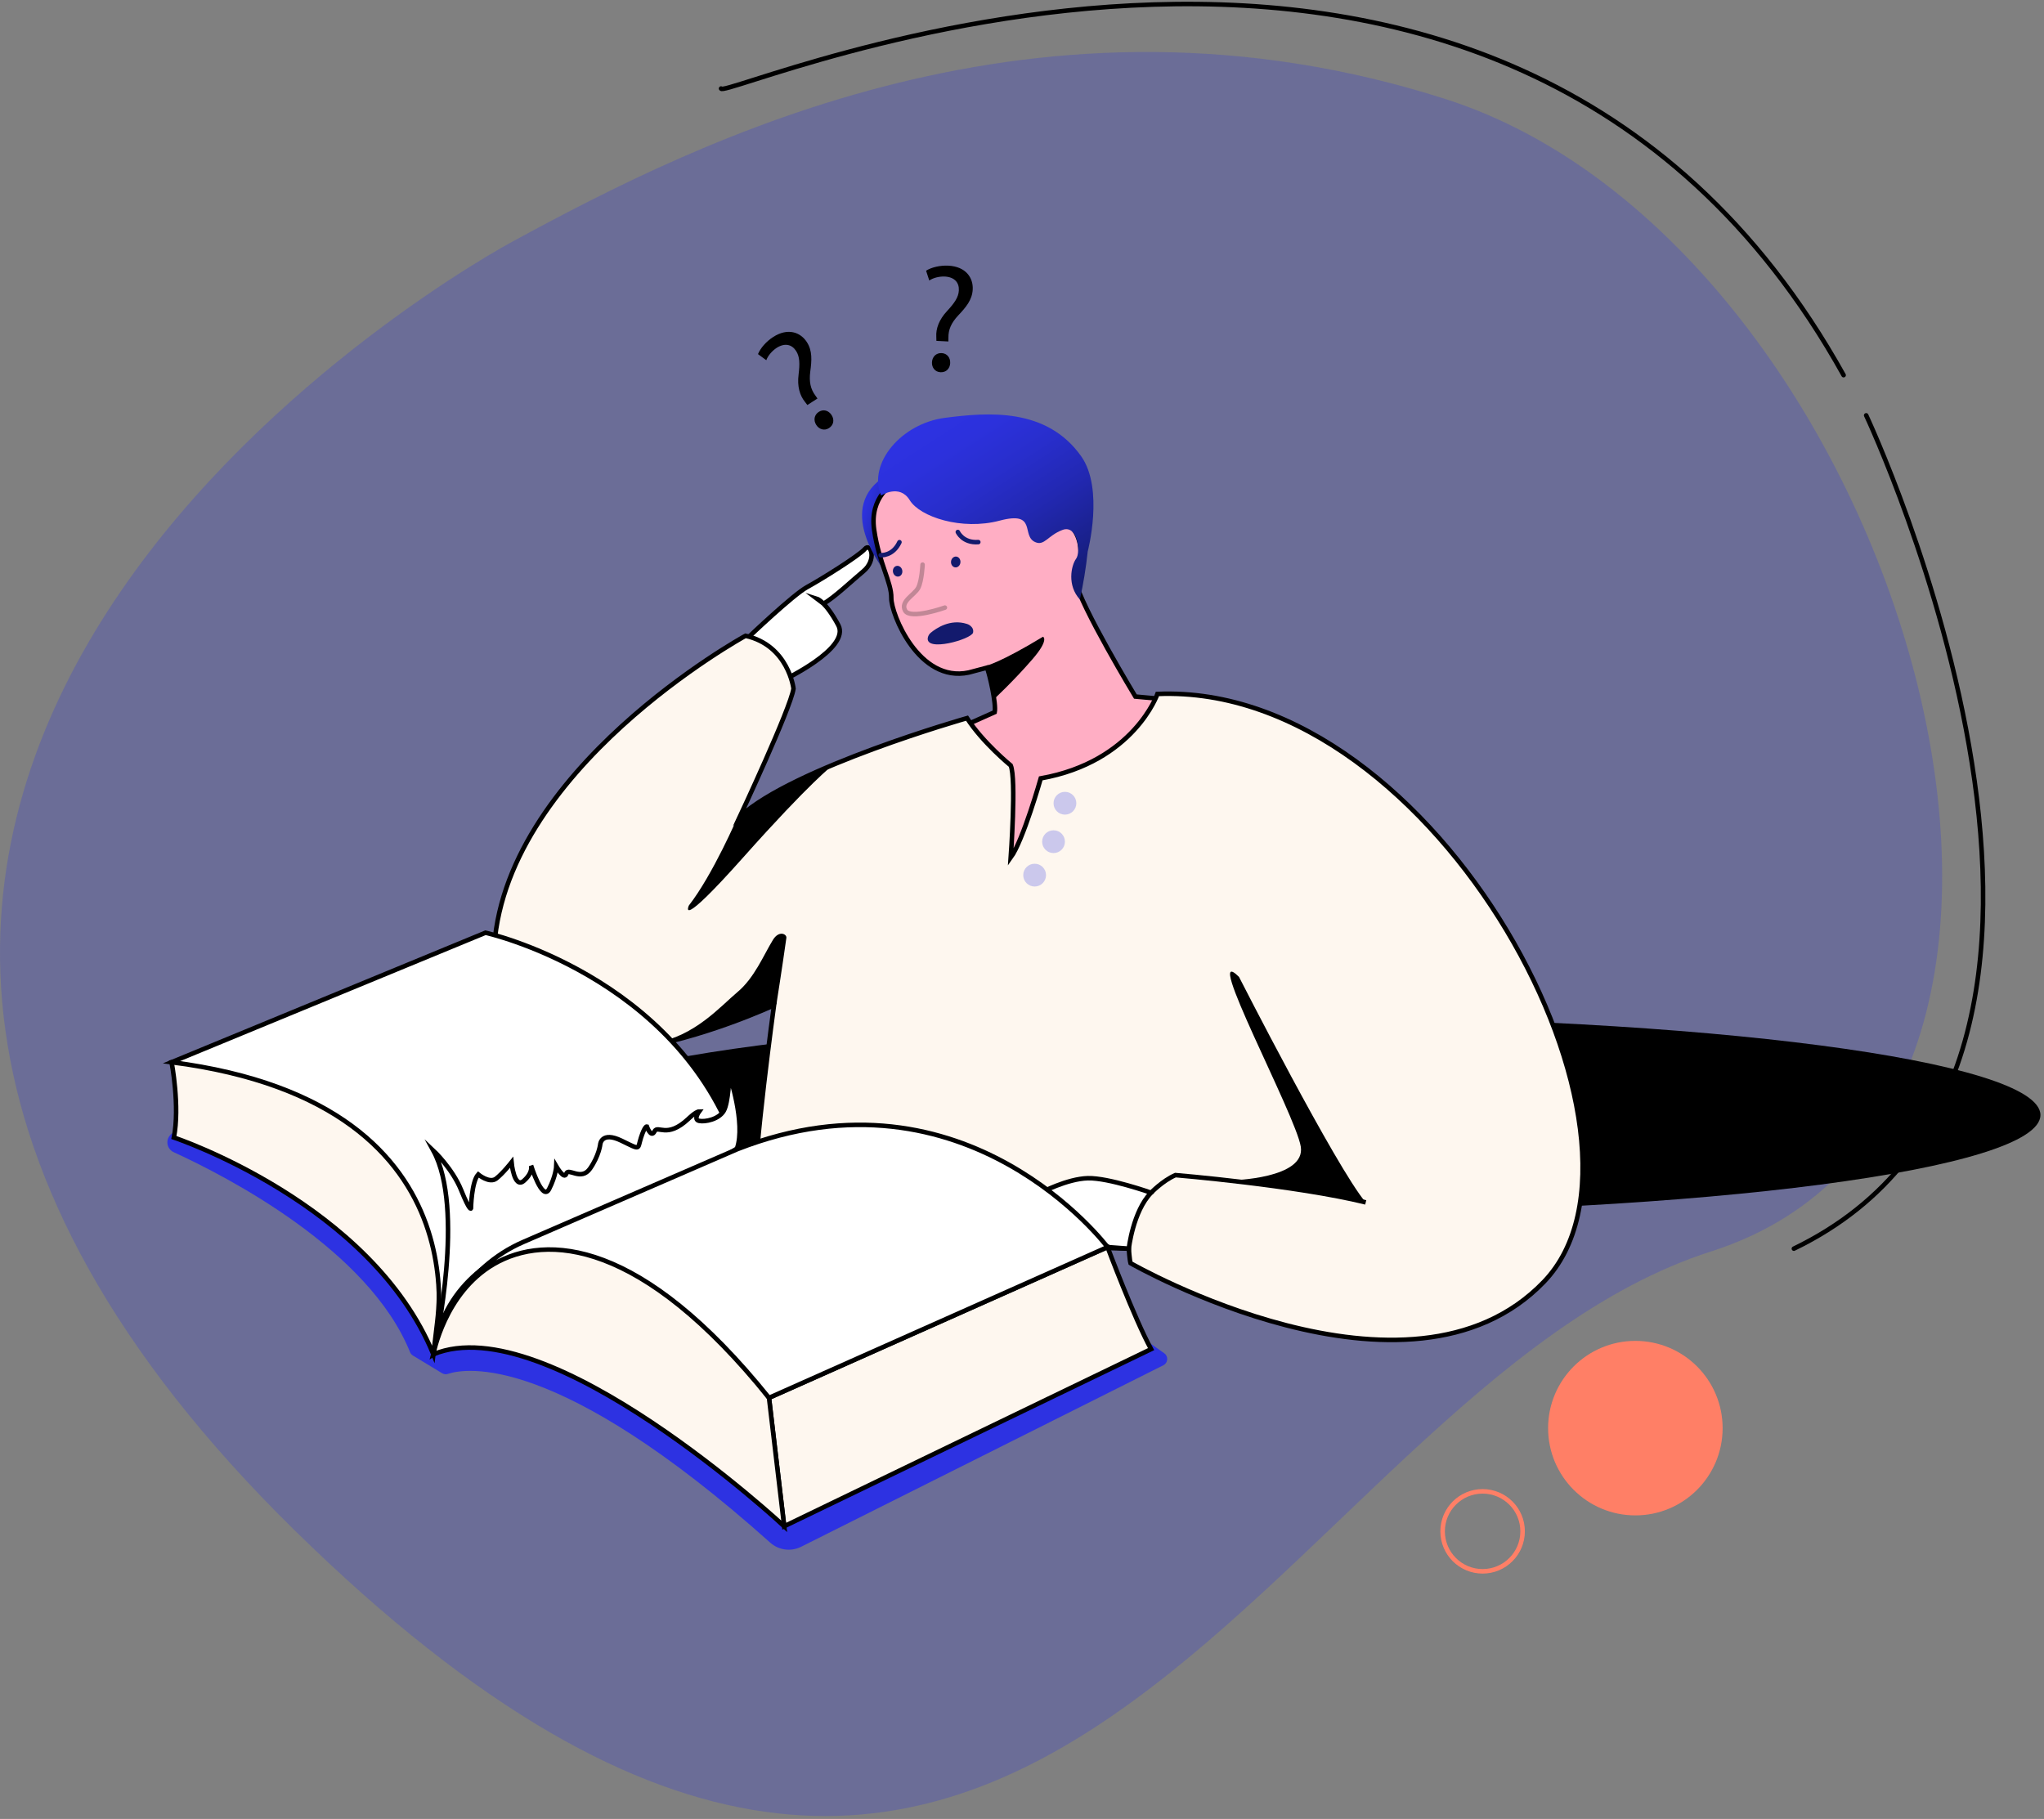 <svg width="509" height="453" viewBox="0 0 509 453" fill="none" xmlns="http://www.w3.org/2000/svg">
<rect x="0" y="0" width="509" height="453" fill="#808080" stroke="none"/>
<path d="M127.721 60.107C105.546 72.141 -110.072 201.057 73.379 381.128C256.831 561.199 315.919 346.885 426.156 311.642C536.393 276.399 473.541 61.054 360.009 24.683C258.811 -7.734 174.726 34.594 127.721 60.107Z" fill="#2D32E2" fill-opacity="0.24"/>
<path d="M43.249 286.94C56.658 293.091 91.852 311.268 102.104 336.734C102.246 337.088 102.498 337.388 102.824 337.587L110.09 341.991C110.307 342.123 110.55 342.205 110.802 342.234C111.054 342.262 111.31 342.235 111.551 342.155C115.727 340.761 138.543 336.555 191.798 384.182C192.83 385.106 194.116 385.698 195.488 385.882C196.861 386.066 198.258 385.832 199.496 385.213L289.692 340.017C289.965 339.881 290.197 339.677 290.367 339.424C290.536 339.171 290.637 338.879 290.659 338.575C290.682 338.272 290.625 337.968 290.494 337.693C290.364 337.418 290.164 337.182 289.914 337.008L250.483 309.341C250.255 309.18 249.991 309.076 249.714 309.038L46.041 281.002C45.693 280.955 45.338 281.013 45.022 281.169L43.166 282.091C42.712 282.317 42.331 282.667 42.068 283.101C41.805 283.535 41.669 284.034 41.678 284.542C41.687 285.049 41.839 285.543 42.117 285.968C42.395 286.392 42.788 286.73 43.249 286.94Z" fill="#2D32E2"/>
<path d="M321.085 302.196C424.378 302.196 508.113 291.224 508.113 277.689C508.113 264.155 424.378 253.183 321.085 253.183C217.792 253.183 134.057 264.155 134.057 277.689C134.057 291.224 217.792 302.196 321.085 302.196Z" fill="black"/>
<path d="M186.407 158.68C186.407 158.68 197.501 148.103 200.981 146.212C204.462 144.32 214.005 138.357 215.39 136.695C216.776 135.033 218.495 139.39 214.941 142.314C212.438 144.371 207.583 148.994 205.056 150.328L203.522 149.166C203.522 149.166 205.59 149.822 208.749 155.67C211.908 161.517 194.761 169.543 194.761 169.543L186.407 158.68Z" fill="white" stroke="black" stroke-width="1.128" stroke-miterlimit="10"/>
<path d="M219.402 123.41C219.402 123.41 217.243 130.396 220.342 142.225C220.342 142.225 208.152 127.423 219.509 119.212L219.402 123.41Z" fill="url(#paint0_linear)"/>
<path d="M222.623 120.357C222.623 120.357 216.453 123.542 217.687 131.972C218.92 140.401 222.012 144.976 221.953 148.934C221.895 152.892 228.815 170.137 241.229 167.489L245.777 166.282C246.447 167.974 248.115 175.255 247.705 177.359L237.331 181.983L250.228 222.397C250.228 222.397 250.52 212.774 265.786 202.712C281.053 192.65 294.083 174.507 294.083 174.507L282.734 173.474C282.734 173.474 269.139 151.021 267.751 144.545C267.751 144.545 273.302 131.592 261.969 128.354C250.636 125.116 234.277 114.445 222.623 120.357Z" fill="#FFAEC4" stroke="black" stroke-width="1.128" stroke-miterlimit="10"/>
<path d="M229.745 140.618C229.745 140.618 229.567 144.585 228.672 146.37C227.777 148.154 224.106 149.754 225.404 152.071C226.701 154.387 235.296 151.319 235.296 151.319" stroke="#C18796" stroke-width="1.128" stroke-miterlimit="10" stroke-linecap="round"/>
<path d="M219.402 123.411C219.402 123.411 223.997 120.402 226.547 124.571C229.097 128.739 239.506 132.16 248.944 129.659C258.381 127.158 254.209 133.42 257.782 135.005C260.094 136.033 260.892 133.361 264.592 131.972C268.293 130.582 269.218 137.447 267.977 139.143C266.736 140.839 265.685 145.805 268.917 149.297C269.787 145.355 270.437 141.368 270.865 137.353C270.865 137.353 274.992 121.746 269.231 113.621C260.61 101.461 246.05 102.672 235.294 104.06C224.539 105.448 216.042 115.348 219.402 123.411Z" fill="url(#paint1_linear)"/>
<path d="M245.628 165.79C245.628 165.79 249.054 165.049 259.73 158.573C259.73 158.573 261.359 159.241 257.147 164.124C252.47 169.545 247.557 174.09 247.557 174.09C247.557 174.09 246.784 168.488 245.628 165.79Z" fill="black"/>
<path d="M223.773 143.581C224.41 143.463 224.817 142.775 224.682 142.044C224.547 141.312 223.92 140.815 223.283 140.933C222.646 141.051 222.239 141.739 222.374 142.47C222.51 143.202 223.136 143.699 223.773 143.581Z" fill="#131A6D"/>
<path d="M239.173 140.051C239.232 139.308 238.755 138.663 238.107 138.611C237.459 138.559 236.885 139.12 236.826 139.863C236.766 140.607 237.244 141.252 237.892 141.304C238.54 141.355 239.113 140.795 239.173 140.051Z" fill="#131A6D"/>
<path d="M238.517 132.49C238.517 132.49 239.754 135.281 243.616 135.004" stroke="#131A6D" stroke-width="1.128" stroke-miterlimit="10" stroke-linecap="round"/>
<path d="M219.311 138.267C219.311 138.267 222.352 138.538 223.982 135.026" stroke="#131A6D" stroke-width="1.128" stroke-miterlimit="10" stroke-linecap="round"/>
<path d="M231.798 157.567C233.022 156.546 236.627 154.008 240.824 155.395C241.245 155.529 241.623 155.775 241.916 156.106C242.1 156.295 242.234 156.528 242.304 156.782C242.373 157.037 242.377 157.305 242.315 157.561C241.863 159.218 230.354 162.494 231.048 158.795C231.147 158.311 231.412 157.876 231.798 157.567Z" fill="#131A6D"/>
<path d="M288.229 172.824C288.229 172.824 282.389 189.723 259.171 193.85C259.171 193.85 254.786 209.327 251.691 213.584C251.691 213.584 253.108 193.978 251.691 190.625C251.691 190.625 244.683 184.907 240.813 178.845C240.813 178.845 197.516 191.141 184.231 203.395C184.231 203.395 196.83 176.521 197.599 171.502C197.599 171.502 196.356 160.732 185.649 158.34C185.649 158.34 124.51 191.795 122.962 237.715C121.415 283.635 192.744 250.354 192.744 250.354C192.744 250.354 187.714 287.115 187.971 297.434C188.252 308.632 281.099 310.973 281.099 310.973C281.099 310.973 281.27 313.637 281.53 314.583C281.53 314.583 350.751 354.311 384.46 319.228C418.168 284.144 358.135 169.859 288.229 172.824Z" fill="#FEF7EF" stroke="black" stroke-width="1.128" stroke-miterlimit="10"/>
<path d="M308.537 243.288C308.537 243.288 332.694 290.673 340.087 299.446C340.087 299.446 323.916 296.005 306.768 293.942C306.768 293.942 325.212 293.555 323.922 285.558C322.655 277.704 299.085 233.909 308.537 243.288Z" fill="black"/>
<path d="M286.646 297.038C286.646 297.038 276.069 293.298 270.909 293.426C265.75 293.553 259.17 297.038 259.17 297.038L275.8 310.576L281.099 310.967C281.099 310.967 282.131 301.682 286.646 297.038Z" fill="white" stroke="black" stroke-width="1.128" stroke-miterlimit="10"/>
<path d="M193.351 250.063C193.351 250.063 194.736 241.346 195.825 233.572C195.955 232.632 193.99 231.6 192.469 234.084C190.116 237.925 187.879 243.54 183.586 247.12C179.588 250.454 172.983 258.097 163.278 259.66C163.278 259.66 175.207 259.436 193.351 250.063Z" fill="black"/>
<path d="M183.757 203.316C183.757 203.316 177.567 217.762 171.547 225.504C171.547 225.504 168.451 232.211 185.134 213.469C201.816 194.728 207.452 190.497 207.452 190.497C207.452 190.497 196.957 193.419 183.757 203.316Z" fill="black"/>
<path d="M286.646 297.038C286.646 297.038 289.483 294.07 292.708 292.653C292.708 292.653 322.589 295.146 340.093 299.446" fill="#FEF7EF"/>
<path d="M286.646 297.038C286.646 297.038 289.483 294.07 292.708 292.653C292.708 292.653 322.589 295.146 340.093 299.446" stroke="black" stroke-width="1.128" stroke-miterlimit="10"/>
<path d="M407.24 377.398C419.241 377.398 428.969 367.669 428.969 355.669C428.969 343.668 419.241 333.939 407.24 333.939C395.239 333.939 385.511 343.668 385.511 355.669C385.511 367.669 395.239 377.398 407.24 377.398Z" fill="#FF7F66"/>
<path d="M369.202 391.328C374.702 391.328 379.161 386.869 379.161 381.369C379.161 375.87 374.702 371.411 369.202 371.411C363.703 371.411 359.244 375.87 359.244 381.369C359.244 386.869 363.703 391.328 369.202 391.328Z" stroke="#FF7F66" stroke-width="1.128" stroke-miterlimit="10"/>
<path d="M179.555 22.051C179.89 25.401 373.272 -60.873 459.098 93.428" stroke="black" stroke-width="1.128" stroke-miterlimit="10" stroke-linecap="round"/>
<path d="M464.718 103.441C464.718 103.441 540.96 265.367 446.716 310.969" stroke="black" stroke-width="1.128" stroke-miterlimit="10" stroke-linecap="round"/>
<path d="M265.191 202.877C266.759 202.877 268.029 201.607 268.029 200.04C268.029 198.473 266.759 197.202 265.191 197.202C263.624 197.202 262.354 198.473 262.354 200.04C262.354 201.607 263.624 202.877 265.191 202.877Z" fill="#2D32E2" fill-opacity="0.24"/>
<path d="M262.352 212.452C263.919 212.452 265.19 211.182 265.19 209.615C265.19 208.048 263.919 206.777 262.352 206.777C260.785 206.777 259.515 208.048 259.515 209.615C259.515 211.182 260.785 212.452 262.352 212.452Z" fill="#2D32E2" fill-opacity="0.24"/>
<path d="M257.646 220.78C259.213 220.78 260.483 219.51 260.483 217.943C260.483 216.376 259.213 215.105 257.646 215.105C256.078 215.105 254.808 216.376 254.808 217.943C254.808 219.51 256.078 220.78 257.646 220.78Z" fill="#2D32E2" fill-opacity="0.24"/>
<path d="M42.733 264.534C42.733 264.534 44.837 275.553 43.297 283.292C43.297 283.292 92.444 299.617 107.921 337.281L108.88 329.218C110.883 312.344 105.988 295.313 95.086 282.279C84.919 270.132 68.567 260.209 42.733 264.534Z" fill="#FEF7EF" stroke="black" stroke-width="1.128" stroke-miterlimit="10"/>
<path d="M42.733 264.534L120.899 232.288C120.899 232.288 168.624 242.863 183.586 286.203L107.914 337.28C107.914 337.28 124.769 275.111 42.733 264.534Z" fill="white" stroke="black" stroke-width="1.128" stroke-miterlimit="10"/>
<path d="M108.429 334.71C108.429 334.71 115.826 300.994 107.914 286.547C107.914 286.547 112.645 290.976 114.837 296.393C117.029 301.81 117.281 300.951 117.281 300.951C117.281 300.951 117.411 294.33 119.087 292.489C119.087 292.489 121.883 294.811 123.558 293.522C125.233 292.232 127.385 289.481 127.385 289.481C127.385 289.481 128.029 296.188 130.438 294.08C132.847 291.972 132.243 290.254 132.243 290.254C132.243 290.254 135.081 299.413 136.756 296.101C138.432 292.79 138.52 290.46 138.52 290.46C138.52 290.46 140.539 293.943 141.013 292.309C141.487 290.675 144.71 294.244 146.946 291.019C149.181 287.794 149.482 284.957 149.482 284.957C149.482 284.957 149.783 281.674 154.747 284.082C159.711 286.491 158.673 286.26 159.619 283.33C160.565 280.401 161.08 280.549 161.08 280.549C161.08 280.549 162.113 283.501 162.974 281.781C163.835 280.06 166.01 283.702 171.4 278.657C171.4 278.657 173.263 276.822 174.094 276.822C174.094 276.822 172.603 278.829 174.094 279.144C175.585 279.46 178.996 278.768 180.228 276.651C181.459 274.534 181.627 267.663 181.627 267.663C181.627 267.663 185.728 279.72 183.522 286.025L108.429 334.71Z" fill="white" stroke="black" stroke-width="1.128" stroke-miterlimit="10"/>
<path d="M275.8 310.578C275.8 310.578 282.427 328.253 286.646 335.991L195.28 380.104L191.497 348.115L275.8 310.578Z" fill="#FEF7EF" stroke="black" stroke-width="1.128" stroke-miterlimit="10"/>
<path d="M107.914 337.281C108.739 330.355 111.853 323.904 116.761 318.949C121.67 313.995 128.092 310.821 135.009 309.931C143.806 308.803 152.718 308.532 157.444 310.967C168.795 316.813 191.497 348.113 191.497 348.113L195.28 380.102C195.28 380.102 136.463 325.412 107.914 337.279V337.281Z" fill="#FEF7EF" stroke="black" stroke-width="1.128" stroke-miterlimit="10"/>
<path d="M107.914 337.281C107.914 337.281 110.642 322.018 122.932 314.837C136.079 307.158 159.811 308.726 191.497 348.119L275.8 310.582C275.8 310.582 240.664 263.819 183.586 286.207L130.312 309.303C123.016 312.466 117.725 317.561 112.959 323.928C112.959 323.928 109.773 329.169 109.01 331.839L107.914 337.281Z" fill="white" stroke="black" stroke-width="1.128" stroke-miterlimit="10"/>
<path d="M233.184 84.89L233.158 83.895C233.03 81.864 233.829 79.61 235.847 77.457C237.665 75.482 238.692 74.042 238.776 72.327C238.874 70.383 237.718 69.025 235.318 68.869C233.946 68.802 232.398 69.181 231.409 69.86L230.614 67.416C231.956 66.564 234.121 66.06 236.142 66.16C240.525 66.378 242.373 69.183 242.229 72.081C242.101 74.672 240.557 76.507 238.622 78.551C236.845 80.45 236.149 82.135 236.178 84.085L236.168 85.04L233.184 84.89ZM234.173 92.697C232.876 92.633 232.013 91.558 232.079 90.224C232.15 88.814 233.152 87.87 234.485 87.936C235.819 88.002 236.685 89.04 236.616 90.448C236.55 91.783 235.621 92.768 234.211 92.704L234.173 92.697Z" fill="black"/>
<path d="M201.051 100.867L200.448 100.074C199.158 98.502 198.489 96.206 198.866 93.278C199.186 90.614 199.179 88.846 198.244 87.406C197.185 85.77 195.456 85.337 193.417 86.622C192.265 87.374 191.23 88.581 190.824 89.709L188.756 88.19C189.348 86.714 190.809 85.04 192.517 83.94C196.2 81.554 199.34 82.75 200.916 85.185C202.328 87.363 202.148 89.752 201.773 92.543C201.443 95.123 201.862 96.896 203.018 98.468L203.567 99.248L201.051 100.867ZM206.418 106.623C205.327 107.328 204 106.961 203.272 105.839C202.507 104.656 202.766 103.302 203.889 102.576C205.011 101.851 206.318 102.185 207.085 103.37C207.811 104.498 207.635 105.833 206.45 106.602L206.418 106.623Z" fill="black"/>
<defs>
<linearGradient id="paint0_linear" x1="216.05" y1="120.117" x2="225.726" y2="123.289" gradientUnits="userSpaceOnUse">
<stop stop-color="#2D32E2"/>
<stop offset="0.156" stop-color="#2C31DC"/>
<stop offset="0.355" stop-color="#282ECC"/>
<stop offset="0.579" stop-color="#2228B2"/>
<stop offset="0.819" stop-color="#1A218E"/>
<stop offset="1" stop-color="#131A6D"/>
</linearGradient>
<linearGradient id="paint1_linear" x1="231.717" y1="105.025" x2="261.546" y2="151.203" gradientUnits="userSpaceOnUse">
<stop stop-color="#2D32E2"/>
<stop offset="0.156" stop-color="#2C31DC"/>
<stop offset="0.355" stop-color="#282ECC"/>
<stop offset="0.579" stop-color="#2228B2"/>
<stop offset="0.819" stop-color="#1A218E"/>
<stop offset="1" stop-color="#131A6D"/>
</linearGradient>
</defs>
</svg>
